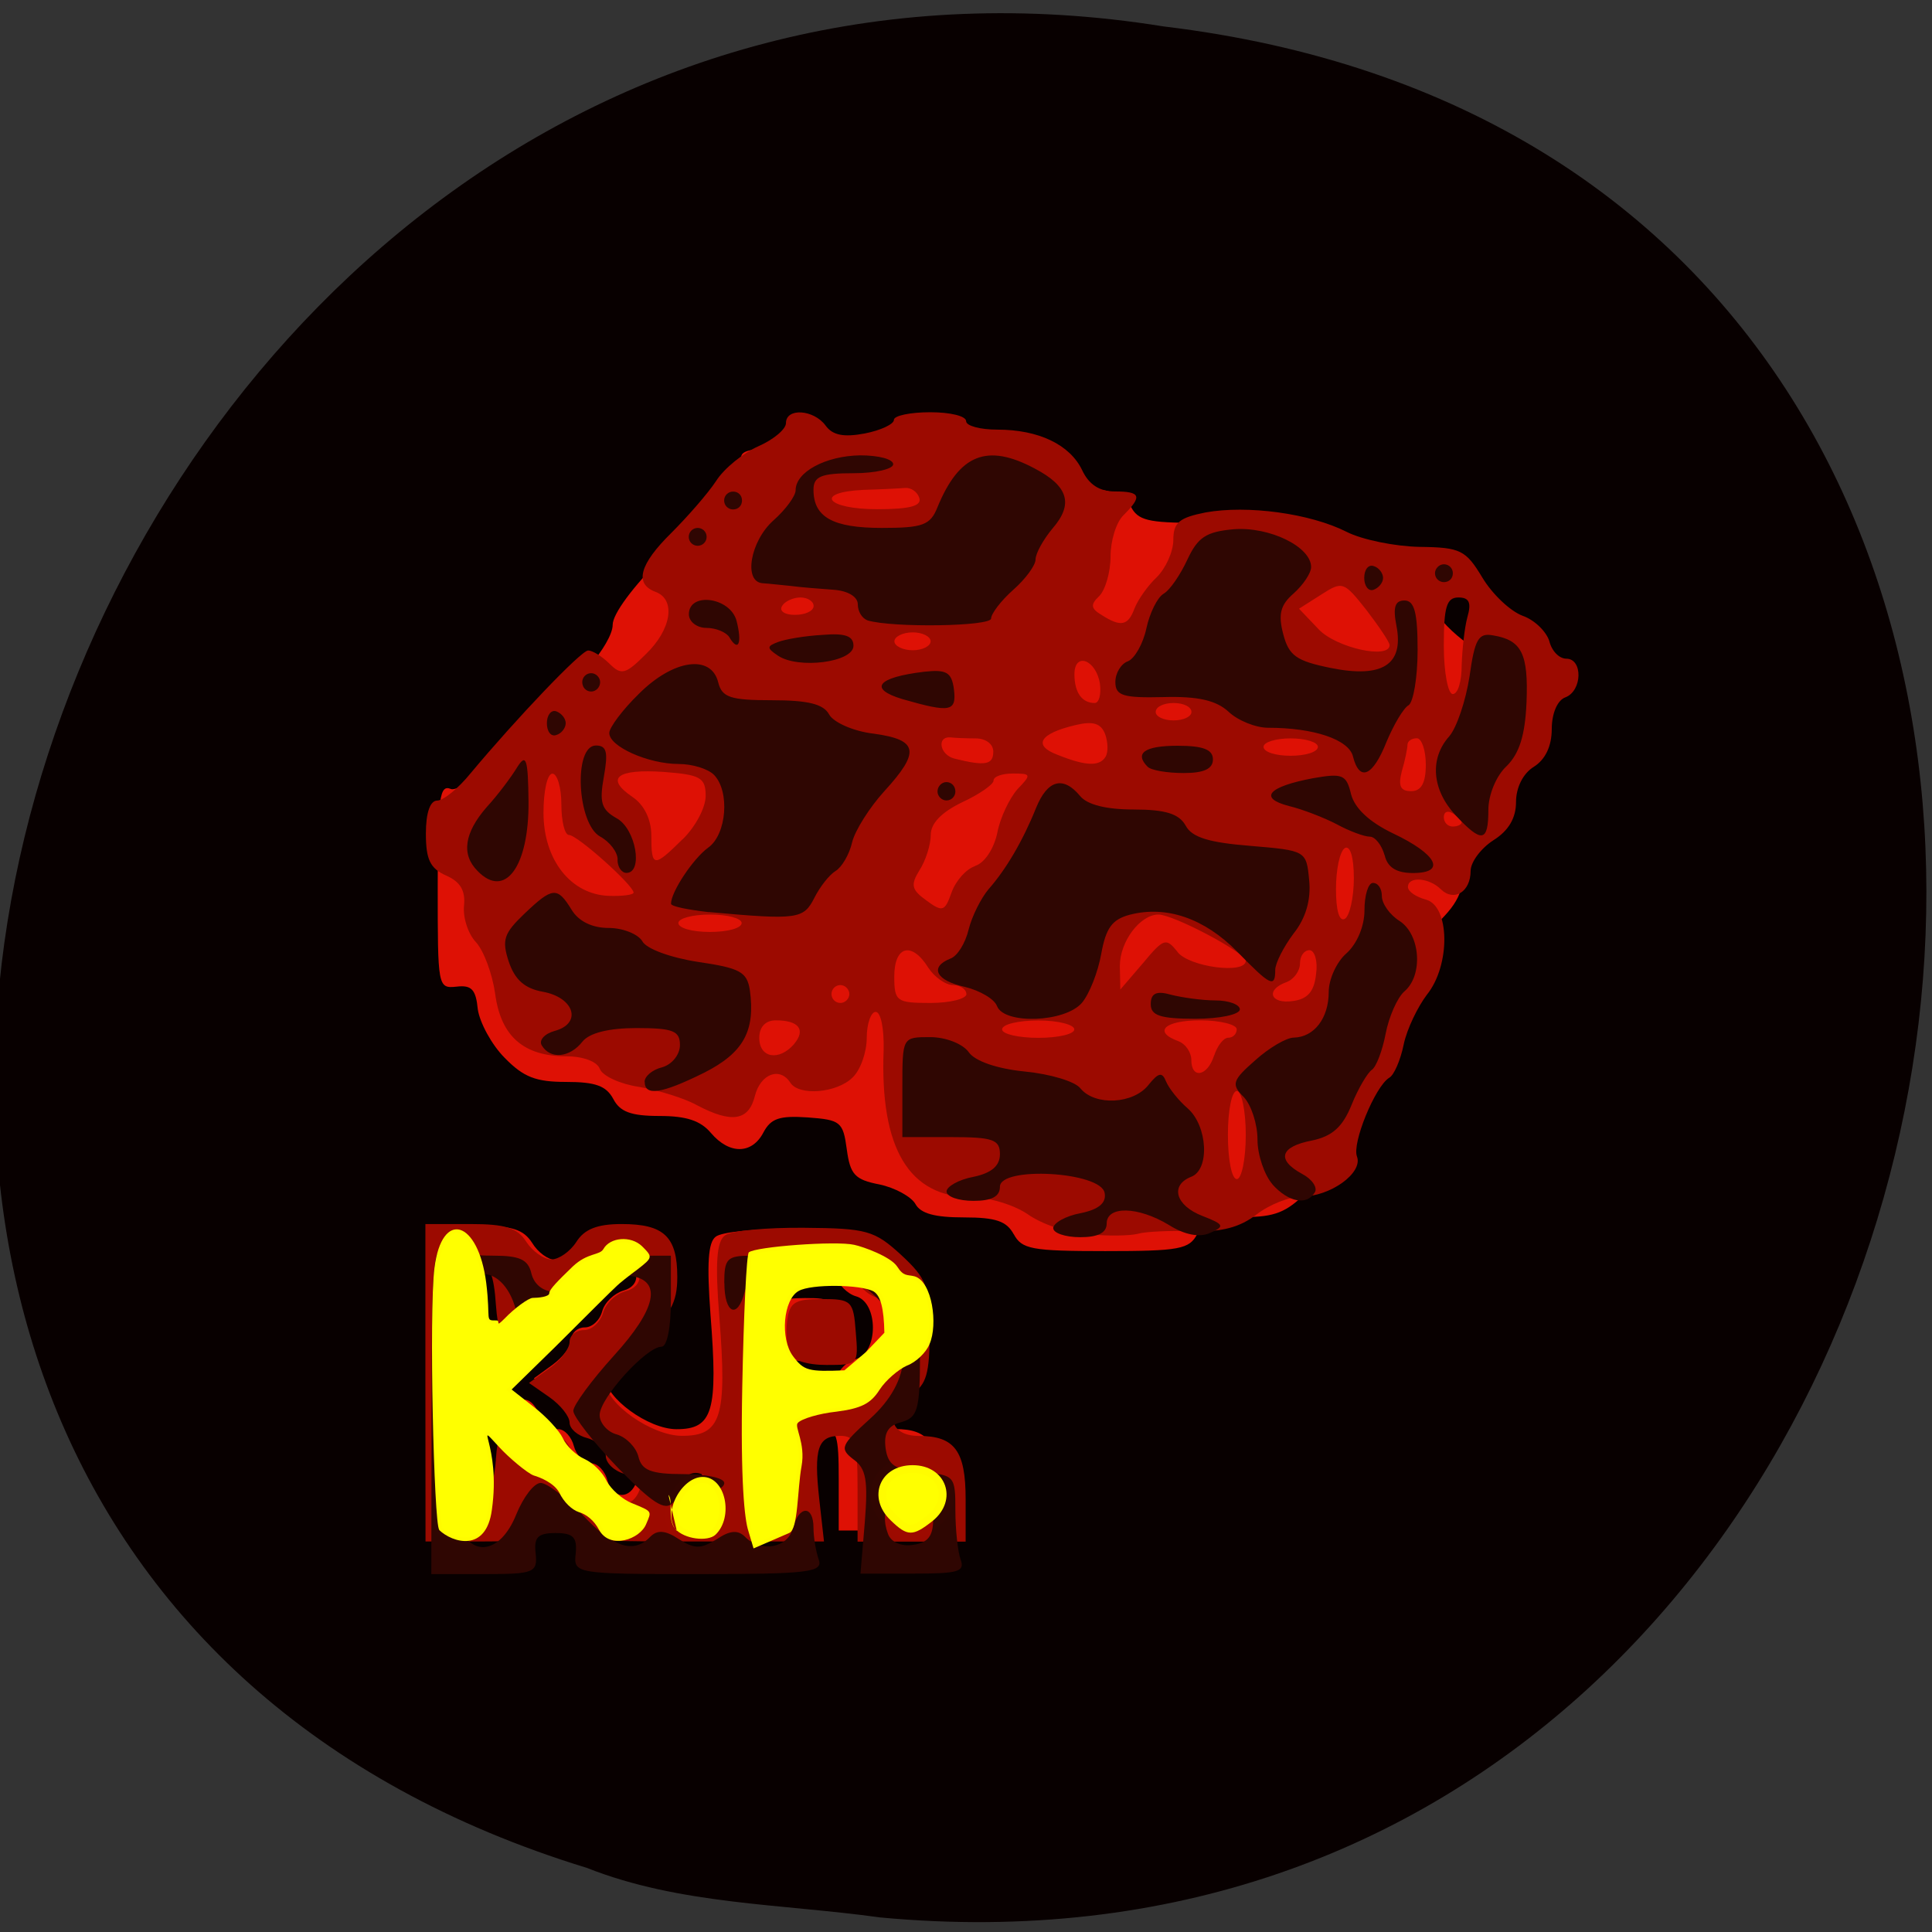 <svg xmlns="http://www.w3.org/2000/svg" viewBox="0 0 16 16"><rect x="0" y="0" width="16" height="16" fill="#333333" stroke="none"/><g fill="#ff4500"><path d="m 10.582 5.707 c 0 0.77 -0.621 1.391 -1.387 1.391 c -0.77 0 -1.391 -0.621 -1.391 -1.391 c 0 -0.766 0.621 -1.387 1.391 -1.387 c 0.766 0 1.387 0.621 1.387 1.387"/><path d="m 10.746 10.586 c 0 0.77 -0.621 1.391 -1.387 1.391 c -0.766 0 -1.391 -0.621 -1.391 -1.391 c 0 -0.766 0.625 -1.387 1.391 -1.387 c 0.766 0 1.387 0.621 1.387 1.387"/><path d="m 5.422 7.918 c 0 0.77 -0.621 1.391 -1.391 1.391 c -0.766 0 -1.387 -0.621 -1.387 -1.391 c 0 -0.766 0.621 -1.387 1.387 -1.387 c 0.77 0 1.391 0.621 1.391 1.387"/></g><path d="m 7.285 15.879 c 9.707 0.914 12.316 -14.465 2.352 -15.66 c -9.16 -1.48 -13.883 12.461 -4.777 15.25 c 0.77 0.305 1.613 0.297 2.426 0.41" fill="#080000"/><path d="m 3.629 11.414 v -1.262 h 0.344 c 0.27 0 0.363 0.031 0.434 0.141 c 0.047 0.078 0.133 0.141 0.191 0.141 c 0.055 0 0.141 -0.063 0.191 -0.141 c 0.059 -0.102 0.16 -0.141 0.348 -0.141 c 0.324 0 0.426 0.098 0.426 0.418 c 0 0.207 -0.051 0.301 -0.273 0.512 c -0.152 0.141 -0.277 0.289 -0.277 0.328 c 0 0.164 0.355 0.426 0.59 0.426 c 0.301 0 0.344 -0.148 0.281 -0.949 c -0.031 -0.422 -0.02 -0.598 0.043 -0.645 c 0.047 -0.039 0.324 -0.066 0.609 -0.063 c 0.484 0.008 0.543 0.023 0.742 0.219 c 0.199 0.188 0.223 0.25 0.223 0.613 c 0 0.324 -0.027 0.418 -0.141 0.488 c -0.211 0.133 -0.18 0.336 0.055 0.336 c 0.277 0 0.359 0.117 0.359 0.504 v 0.336 h -0.828 v -0.422 c 0 -0.367 -0.016 -0.418 -0.133 -0.418 c -0.172 0 -0.203 0.102 -0.16 0.508 l 0.035 0.332 h -0.977 c -0.93 0 -0.977 -0.004 -0.977 -0.141 c 0 -0.094 -0.047 -0.141 -0.137 -0.141 c -0.094 0 -0.141 0.047 -0.141 0.141 c 0 0.125 -0.047 0.141 -0.414 0.141 h -0.414 m 0.539 -0.648 c 0.023 -0.387 0.172 -0.559 0.289 -0.336 c 0.039 0.078 0.117 0.145 0.168 0.145 c 0.051 0 0.109 0.063 0.129 0.141 c 0.02 0.074 0.082 0.141 0.141 0.141 c 0.055 0 0.117 0.063 0.137 0.145 c 0.043 0.156 0.191 0.156 0.242 0.004 c 0.016 -0.051 -0.035 -0.105 -0.117 -0.129 c -0.078 -0.02 -0.145 -0.086 -0.145 -0.141 c 0 -0.059 -0.063 -0.121 -0.141 -0.141 c -0.074 -0.02 -0.137 -0.078 -0.137 -0.125 c 0 -0.051 -0.07 -0.141 -0.156 -0.203 l -0.156 -0.113 l 0.156 -0.113 c 0.086 -0.063 0.156 -0.156 0.156 -0.211 c 0 -0.055 0.051 -0.098 0.109 -0.098 c 0.063 0 0.125 -0.059 0.145 -0.133 c 0.02 -0.074 0.098 -0.148 0.176 -0.172 c 0.145 -0.039 0.141 -0.191 -0.008 -0.242 c -0.047 -0.016 -0.102 0.035 -0.121 0.113 c -0.02 0.078 -0.098 0.156 -0.168 0.176 c -0.074 0.02 -0.133 0.086 -0.133 0.148 c 0 0.059 -0.047 0.109 -0.102 0.109 c -0.055 0 -0.137 0.066 -0.176 0.145 c -0.117 0.223 -0.266 0.051 -0.289 -0.34 c -0.016 -0.238 -0.051 -0.328 -0.125 -0.328 c -0.086 0 -0.105 0.152 -0.121 0.871 c -0.012 0.48 -0.004 0.918 0.016 0.969 c 0.074 0.199 0.211 0.031 0.23 -0.281 m 1.641 0.293 c 0.07 -0.117 -0.09 -0.25 -0.184 -0.156 c -0.078 0.082 -0.031 0.23 0.078 0.23 c 0.031 0 0.082 -0.031 0.105 -0.074 m 0.586 -0.352 c 0.031 -0.371 0.039 -0.379 0.266 -0.402 c 0.156 -0.016 0.242 -0.066 0.266 -0.152 c 0.02 -0.07 0.094 -0.145 0.164 -0.16 c 0.188 -0.051 0.188 -0.469 0 -0.52 c -0.07 -0.02 -0.148 -0.098 -0.168 -0.172 c -0.027 -0.117 -0.086 -0.133 -0.402 -0.117 l -0.367 0.023 l -0.02 0.871 c -0.012 0.48 -0.004 0.918 0.016 0.969 c 0.078 0.211 0.211 0.027 0.246 -0.34 m 0.023 -0.793 c -0.02 -0.059 -0.027 -0.176 -0.012 -0.266 c 0.016 -0.133 0.063 -0.16 0.262 -0.16 c 0.23 0 0.246 0.012 0.266 0.262 c 0.02 0.258 0.016 0.262 -0.227 0.262 c -0.152 0 -0.266 -0.039 -0.289 -0.098 m 1.051 1.145 c 0.07 -0.117 -0.09 -0.25 -0.184 -0.156 c -0.082 0.082 -0.031 0.23 0.074 0.23 c 0.035 0 0.082 -0.031 0.109 -0.074 m 0.93 -2.098 c -0.059 -0.109 -0.145 -0.141 -0.414 -0.141 c -0.238 0 -0.359 -0.031 -0.402 -0.113 c -0.035 -0.059 -0.168 -0.133 -0.297 -0.16 c -0.203 -0.039 -0.242 -0.082 -0.27 -0.289 c -0.031 -0.23 -0.051 -0.246 -0.324 -0.266 c -0.234 -0.016 -0.305 0.008 -0.367 0.125 c -0.094 0.18 -0.281 0.184 -0.434 0.004 c -0.086 -0.102 -0.203 -0.141 -0.426 -0.141 c -0.238 0 -0.328 -0.035 -0.383 -0.141 c -0.059 -0.109 -0.148 -0.141 -0.391 -0.141 c -0.25 0 -0.352 -0.039 -0.508 -0.199 c -0.109 -0.109 -0.207 -0.293 -0.223 -0.402 c -0.016 -0.164 -0.051 -0.203 -0.176 -0.188 c -0.156 0.016 -0.156 0.004 -0.156 -0.832 c 0 -0.738 0.016 -0.844 0.109 -0.805 c 0.109 0.043 0.789 -0.582 0.789 -0.727 c 0 -0.039 0.035 -0.074 0.074 -0.074 c 0.133 0 0.477 -0.402 0.477 -0.559 c 0 -0.09 0.168 -0.316 0.418 -0.566 c 0.227 -0.23 0.414 -0.449 0.414 -0.48 c 0 -0.031 0.063 -0.078 0.145 -0.098 c 0.109 -0.031 0.133 -0.074 0.098 -0.184 c -0.043 -0.145 -0.027 -0.145 1.203 -0.145 h 1.246 l -0.016 0.156 c -0.016 0.145 0.016 0.16 0.348 0.18 c 0.273 0.016 0.379 0.055 0.434 0.156 c 0.059 0.117 0.145 0.137 0.551 0.137 c 0.406 0 0.488 0.023 0.551 0.141 c 0.066 0.121 0.145 0.141 0.555 0.141 c 0.406 0 0.488 0.02 0.551 0.141 c 0.043 0.078 0.121 0.141 0.176 0.141 c 0.059 0 0.102 0.035 0.102 0.074 c 0 0.145 0.402 0.488 0.516 0.445 c 0.094 -0.039 0.105 0.047 0.105 0.664 c 0 0.691 0 0.707 -0.152 0.691 c -0.141 -0.016 -0.16 0.016 -0.18 0.328 c -0.02 0.305 -0.055 0.383 -0.293 0.605 c -0.242 0.227 -0.273 0.289 -0.273 0.578 c 0 0.25 -0.027 0.34 -0.137 0.398 c -0.09 0.051 -0.137 0.148 -0.137 0.281 c 0 0.133 -0.051 0.23 -0.141 0.281 c -0.082 0.043 -0.137 0.145 -0.137 0.25 c 0 0.105 -0.086 0.266 -0.203 0.387 c -0.164 0.164 -0.262 0.203 -0.516 0.203 c -0.242 0 -0.328 0.031 -0.387 0.141 c -0.066 0.125 -0.145 0.141 -0.762 0.141 c -0.613 0 -0.691 -0.016 -0.758 -0.141" fill="#de1105"/><path d="m 3.523 11.453 v -1.316 h 0.371 c 0.293 0 0.391 0.031 0.465 0.148 c 0.051 0.078 0.145 0.145 0.207 0.145 c 0.063 0 0.156 -0.066 0.207 -0.145 c 0.066 -0.105 0.172 -0.148 0.375 -0.148 c 0.352 0 0.461 0.105 0.461 0.438 c 0 0.215 -0.055 0.313 -0.297 0.531 c -0.164 0.148 -0.297 0.301 -0.297 0.34 c 0 0.176 0.383 0.445 0.633 0.445 c 0.324 0 0.375 -0.152 0.309 -0.988 c -0.035 -0.441 -0.023 -0.621 0.047 -0.672 c 0.051 -0.039 0.344 -0.066 0.656 -0.063 c 0.52 0.004 0.582 0.023 0.801 0.223 c 0.215 0.199 0.238 0.262 0.238 0.641 c 0 0.34 -0.027 0.438 -0.148 0.512 c -0.23 0.137 -0.195 0.348 0.059 0.348 c 0.297 0 0.387 0.125 0.387 0.523 v 0.352 h -0.895 v -0.438 c 0 -0.383 -0.02 -0.438 -0.145 -0.438 c -0.184 0 -0.219 0.105 -0.172 0.527 l 0.039 0.348 h -1.055 c -1 0 -1.055 -0.008 -1.055 -0.145 c 0 -0.098 -0.051 -0.148 -0.148 -0.148 c -0.098 0 -0.148 0.051 -0.148 0.148 c 0 0.129 -0.051 0.145 -0.449 0.145 h -0.445 m 0.582 -0.676 c 0.027 -0.402 0.184 -0.578 0.309 -0.352 c 0.047 0.086 0.129 0.152 0.184 0.152 c 0.055 0 0.117 0.066 0.141 0.145 c 0.02 0.082 0.086 0.148 0.148 0.148 c 0.059 0 0.129 0.066 0.152 0.152 c 0.043 0.16 0.203 0.16 0.258 0 c 0.016 -0.051 -0.039 -0.109 -0.125 -0.129 c -0.086 -0.023 -0.156 -0.09 -0.156 -0.148 c 0 -0.059 -0.07 -0.125 -0.152 -0.148 c -0.082 -0.02 -0.148 -0.078 -0.148 -0.129 c 0 -0.051 -0.074 -0.145 -0.168 -0.211 l -0.168 -0.117 l 0.168 -0.121 c 0.094 -0.063 0.168 -0.164 0.168 -0.219 c 0 -0.055 0.055 -0.098 0.121 -0.098 c 0.063 0 0.133 -0.066 0.156 -0.141 c 0.02 -0.078 0.102 -0.156 0.184 -0.18 c 0.16 -0.039 0.156 -0.199 -0.004 -0.25 c -0.051 -0.016 -0.109 0.035 -0.133 0.117 c -0.02 0.078 -0.102 0.16 -0.18 0.184 c -0.078 0.02 -0.145 0.086 -0.145 0.152 c 0 0.063 -0.047 0.117 -0.109 0.117 c -0.059 0 -0.145 0.066 -0.191 0.148 c -0.125 0.23 -0.281 0.051 -0.309 -0.355 c -0.016 -0.246 -0.055 -0.344 -0.137 -0.344 c -0.09 0 -0.113 0.16 -0.133 0.91 c -0.012 0.5 -0.004 0.953 0.02 1.012 c 0.082 0.203 0.227 0.031 0.25 -0.297 m 1.77 0.305 c 0.078 -0.121 -0.094 -0.262 -0.199 -0.16 c -0.086 0.086 -0.031 0.238 0.082 0.238 c 0.039 0 0.09 -0.035 0.117 -0.078 m 0.629 -0.363 c 0.039 -0.387 0.043 -0.398 0.289 -0.422 c 0.168 -0.016 0.262 -0.066 0.285 -0.156 c 0.02 -0.074 0.102 -0.148 0.18 -0.172 c 0.199 -0.051 0.199 -0.484 0 -0.535 c -0.078 -0.023 -0.16 -0.102 -0.18 -0.18 c -0.035 -0.125 -0.094 -0.141 -0.438 -0.121 l -0.395 0.02 l -0.023 0.91 c -0.012 0.5 -0.004 0.953 0.02 1.012 c 0.086 0.215 0.227 0.023 0.262 -0.355 m 0.031 -0.828 c -0.023 -0.059 -0.031 -0.184 -0.016 -0.277 c 0.02 -0.141 0.066 -0.168 0.285 -0.168 c 0.246 0 0.262 0.016 0.281 0.273 c 0.023 0.27 0.02 0.273 -0.242 0.273 c -0.164 0 -0.285 -0.039 -0.309 -0.102 m 1.129 1.191 c 0.078 -0.121 -0.094 -0.262 -0.199 -0.16 c -0.086 0.086 -0.031 0.242 0.086 0.242 c 0.035 0 0.086 -0.039 0.113 -0.082 m 1.344 -2.164 c -0.164 -0.016 -0.387 -0.094 -0.496 -0.172 c -0.113 -0.078 -0.32 -0.141 -0.461 -0.141 c -0.523 0 -0.766 -0.402 -0.734 -1.223 c 0.004 -0.172 -0.023 -0.313 -0.066 -0.313 c -0.039 0 -0.074 0.098 -0.074 0.215 c 0 0.117 -0.051 0.266 -0.117 0.328 c -0.129 0.129 -0.445 0.156 -0.516 0.043 c -0.086 -0.133 -0.246 -0.074 -0.293 0.109 c -0.051 0.207 -0.191 0.23 -0.48 0.078 c -0.105 -0.059 -0.324 -0.125 -0.48 -0.152 c -0.156 -0.023 -0.301 -0.09 -0.324 -0.148 c -0.023 -0.063 -0.141 -0.105 -0.277 -0.105 c -0.352 0 -0.543 -0.164 -0.59 -0.516 c -0.023 -0.164 -0.094 -0.359 -0.16 -0.43 c -0.066 -0.07 -0.109 -0.207 -0.098 -0.305 c 0.012 -0.121 -0.031 -0.195 -0.148 -0.246 c -0.133 -0.059 -0.168 -0.133 -0.168 -0.348 c 0 -0.172 0.035 -0.273 0.094 -0.273 c 0.051 0 0.176 -0.102 0.277 -0.227 c 0.375 -0.449 0.914 -1.016 0.973 -1.016 c 0.035 0 0.113 0.047 0.176 0.109 c 0.098 0.098 0.133 0.09 0.301 -0.078 c 0.215 -0.207 0.25 -0.453 0.082 -0.516 c -0.18 -0.066 -0.133 -0.23 0.129 -0.488 c 0.133 -0.133 0.301 -0.324 0.371 -0.43 c 0.066 -0.105 0.227 -0.234 0.352 -0.289 c 0.125 -0.055 0.227 -0.141 0.227 -0.191 c 0 -0.129 0.23 -0.113 0.328 0.02 c 0.059 0.082 0.152 0.098 0.324 0.066 c 0.137 -0.027 0.242 -0.078 0.242 -0.113 c 0 -0.035 0.137 -0.063 0.301 -0.063 c 0.164 0 0.297 0.031 0.297 0.074 c 0 0.039 0.117 0.07 0.258 0.07 c 0.344 0 0.602 0.125 0.703 0.336 c 0.055 0.117 0.141 0.176 0.27 0.176 c 0.215 0 0.23 0.039 0.074 0.195 c -0.063 0.059 -0.109 0.215 -0.109 0.344 c 0 0.129 -0.043 0.277 -0.094 0.328 c -0.074 0.07 -0.07 0.102 0.02 0.156 c 0.16 0.102 0.219 0.09 0.273 -0.055 c 0.027 -0.07 0.109 -0.188 0.184 -0.258 c 0.074 -0.074 0.137 -0.211 0.137 -0.309 c 0 -0.145 0.051 -0.184 0.266 -0.227 c 0.348 -0.063 0.867 0.008 1.168 0.16 c 0.129 0.066 0.402 0.121 0.605 0.125 c 0.34 0.004 0.383 0.027 0.52 0.254 c 0.082 0.137 0.23 0.277 0.332 0.316 c 0.102 0.035 0.199 0.133 0.223 0.211 c 0.02 0.082 0.082 0.145 0.141 0.145 c 0.137 0 0.133 0.266 -0.008 0.32 c -0.066 0.023 -0.113 0.133 -0.113 0.262 c 0 0.145 -0.055 0.254 -0.148 0.313 c -0.09 0.055 -0.148 0.172 -0.148 0.293 c 0 0.133 -0.063 0.238 -0.188 0.316 c -0.102 0.066 -0.188 0.18 -0.188 0.254 c 0 0.172 -0.137 0.258 -0.246 0.152 c -0.098 -0.098 -0.273 -0.109 -0.273 -0.02 c 0 0.039 0.066 0.082 0.148 0.105 c 0.199 0.051 0.207 0.543 0.008 0.789 c -0.074 0.098 -0.164 0.281 -0.191 0.41 c -0.027 0.133 -0.082 0.258 -0.121 0.277 c -0.117 0.074 -0.309 0.543 -0.266 0.652 c 0.051 0.137 -0.223 0.332 -0.461 0.332 c -0.098 0 -0.266 0.066 -0.371 0.148 c -0.137 0.105 -0.289 0.148 -0.531 0.137 c -0.188 -0.004 -0.391 0.004 -0.453 0.023 c -0.063 0.016 -0.246 0.02 -0.406 0.004 m 1.301 -0.824 c 0 -0.199 -0.035 -0.363 -0.074 -0.363 c -0.043 0 -0.074 0.164 -0.074 0.363 c 0 0.203 0.031 0.367 0.074 0.367 c 0.039 0 0.074 -0.164 0.074 -0.367 m -0.262 -0.656 c 0.027 -0.082 0.078 -0.148 0.117 -0.148 c 0.039 0 0.07 -0.031 0.07 -0.07 c 0 -0.039 -0.137 -0.074 -0.301 -0.074 c -0.297 0 -0.395 0.094 -0.184 0.172 c 0.063 0.023 0.109 0.094 0.109 0.156 c 0 0.16 0.133 0.137 0.188 -0.035 m -3.477 -0.098 c 0.098 -0.117 0.039 -0.195 -0.152 -0.195 c -0.086 0 -0.137 0.055 -0.137 0.145 c 0 0.168 0.164 0.195 0.289 0.051 m 2.32 -0.121 c 0 -0.039 -0.133 -0.074 -0.297 -0.074 c -0.164 0 -0.301 0.031 -0.301 0.074 c 0 0.039 0.137 0.07 0.301 0.07 c 0.164 0 0.297 -0.031 0.297 -0.07 m -1.863 -0.293 c 0 -0.039 -0.035 -0.074 -0.074 -0.074 c -0.043 0 -0.074 0.035 -0.074 0.074 c 0 0.039 0.031 0.074 0.074 0.074 c 0.039 0 0.074 -0.035 0.074 -0.074 m 0.969 0 c 0 -0.039 -0.051 -0.074 -0.109 -0.074 c -0.063 0 -0.156 -0.066 -0.207 -0.145 c -0.137 -0.219 -0.281 -0.18 -0.281 0.074 c 0 0.207 0.02 0.219 0.301 0.219 c 0.164 0 0.297 -0.035 0.297 -0.074 m 2.895 -0.164 c 0.016 -0.109 -0.012 -0.199 -0.055 -0.199 c -0.043 0 -0.078 0.047 -0.078 0.109 c 0 0.063 -0.051 0.133 -0.113 0.156 c -0.176 0.063 -0.133 0.184 0.055 0.156 c 0.121 -0.016 0.176 -0.078 0.191 -0.223 m -1.148 -0.184 c 0.094 0.125 0.566 0.188 0.566 0.074 c 0 -0.066 -0.598 -0.383 -0.723 -0.383 c -0.152 0 -0.32 0.223 -0.32 0.426 l 0.004 0.195 l 0.188 -0.219 c 0.172 -0.207 0.191 -0.211 0.285 -0.094 m -3.609 -0.238 c 0 -0.039 -0.117 -0.07 -0.262 -0.07 c -0.145 0 -0.262 0.031 -0.262 0.07 c 0 0.043 0.117 0.074 0.262 0.074 c 0.145 0 0.262 -0.031 0.262 -0.074 m 5.07 -0.371 c 0 -0.176 -0.031 -0.273 -0.074 -0.25 c -0.043 0.027 -0.074 0.18 -0.074 0.34 c 0 0.176 0.027 0.273 0.074 0.246 c 0.039 -0.023 0.074 -0.176 0.074 -0.336 m -3.137 -0.102 c 0.078 -0.023 0.156 -0.141 0.184 -0.273 c 0.023 -0.125 0.102 -0.289 0.168 -0.363 c 0.117 -0.121 0.113 -0.129 -0.039 -0.129 c -0.086 0 -0.16 0.023 -0.16 0.059 c 0 0.031 -0.117 0.113 -0.262 0.18 c -0.168 0.082 -0.258 0.172 -0.258 0.27 c 0 0.082 -0.043 0.215 -0.094 0.293 c -0.074 0.121 -0.066 0.16 0.059 0.25 c 0.133 0.098 0.152 0.09 0.207 -0.066 c 0.035 -0.098 0.121 -0.195 0.195 -0.219 m -2.828 0.219 c 0 -0.059 -0.465 -0.477 -0.535 -0.477 c -0.035 0 -0.063 -0.113 -0.063 -0.254 c 0 -0.141 -0.035 -0.254 -0.074 -0.254 c -0.043 0 -0.074 0.145 -0.074 0.324 c 0 0.391 0.227 0.676 0.539 0.688 c 0.113 0.004 0.207 -0.008 0.207 -0.027 m 0.406 -0.441 c 0.105 -0.102 0.191 -0.262 0.191 -0.359 c 0 -0.152 -0.043 -0.176 -0.344 -0.199 c -0.391 -0.027 -0.492 0.051 -0.262 0.207 c 0.098 0.066 0.156 0.188 0.156 0.32 c 0 0.266 0.02 0.266 0.258 0.031 m 6.453 -0.141 c 0 -0.016 -0.035 -0.051 -0.074 -0.074 c -0.043 -0.027 -0.074 -0.012 -0.074 0.031 c 0 0.043 0.031 0.078 0.074 0.078 c 0.039 0 0.074 -0.016 0.074 -0.035 m -0.297 -0.477 c 0 -0.121 -0.035 -0.219 -0.074 -0.219 c -0.043 0 -0.078 0.023 -0.078 0.055 c 0 0.027 -0.02 0.129 -0.047 0.219 c -0.031 0.121 -0.012 0.164 0.078 0.164 c 0.082 0 0.121 -0.066 0.121 -0.219 m -3.582 -0.109 c 0 -0.063 -0.063 -0.109 -0.148 -0.109 c -0.082 0 -0.172 -0.004 -0.203 -0.008 c -0.121 -0.012 -0.094 0.145 0.031 0.176 c 0.254 0.063 0.32 0.051 0.32 -0.059 m 0.93 0.043 c 0.023 -0.039 0.02 -0.121 -0.004 -0.188 c -0.035 -0.09 -0.102 -0.109 -0.246 -0.074 c -0.297 0.07 -0.355 0.168 -0.148 0.246 c 0.234 0.094 0.348 0.098 0.398 0.016 m 1.758 -0.082 c 0 -0.039 -0.102 -0.07 -0.227 -0.07 c -0.121 0 -0.223 0.031 -0.223 0.07 c 0 0.043 0.102 0.074 0.223 0.074 c 0.125 0 0.227 -0.031 0.227 -0.074 m -1.047 -0.289 c 0 -0.043 -0.066 -0.074 -0.148 -0.074 c -0.082 0 -0.148 0.031 -0.148 0.074 c 0 0.039 0.066 0.07 0.148 0.07 c 0.082 0 0.148 -0.031 0.148 -0.07 m -0.758 -0.234 c -0.031 -0.199 -0.211 -0.266 -0.211 -0.078 c 0 0.152 0.063 0.238 0.168 0.238 c 0.035 0 0.055 -0.07 0.043 -0.16 m 2.996 -0.152 c 0.004 -0.129 0.023 -0.309 0.047 -0.398 c 0.035 -0.121 0.016 -0.164 -0.074 -0.164 c -0.098 0 -0.121 0.078 -0.121 0.398 c 0 0.223 0.035 0.402 0.074 0.402 c 0.043 0 0.074 -0.105 0.074 -0.238 m -4.398 -0.199 c 0 -0.039 -0.066 -0.074 -0.148 -0.074 c -0.082 0 -0.152 0.035 -0.152 0.074 c 0 0.039 0.07 0.074 0.152 0.074 c 0.082 0 0.148 -0.035 0.148 -0.074 m 3.801 0.031 c 0 -0.023 -0.086 -0.152 -0.191 -0.289 c -0.188 -0.238 -0.199 -0.242 -0.375 -0.129 l -0.184 0.117 l 0.164 0.172 c 0.145 0.152 0.586 0.25 0.586 0.129 m -4.77 -0.324 c 0 -0.039 -0.051 -0.07 -0.109 -0.07 c -0.059 0 -0.129 0.031 -0.152 0.07 c -0.027 0.043 0.023 0.074 0.105 0.074 c 0.086 0 0.156 -0.031 0.156 -0.074 m 0.875 -0.895 c -0.016 -0.051 -0.07 -0.086 -0.117 -0.082 c -0.047 0.004 -0.207 0.012 -0.348 0.016 c -0.41 0.02 -0.305 0.16 0.117 0.16 c 0.27 0 0.371 -0.027 0.348 -0.094" fill="#9c0a00"/><path d="m 3.574 11.672 c 0 -1.215 0.012 -1.359 0.113 -1.32 c 0.066 0.027 0.242 0.047 0.398 0.047 c 0.219 0 0.289 0.031 0.316 0.148 c 0.023 0.094 0.102 0.152 0.199 0.152 c 0.102 0 0.176 -0.059 0.199 -0.152 c 0.031 -0.121 0.102 -0.148 0.398 -0.148 h 0.359 v 0.375 c 0 0.219 -0.031 0.379 -0.078 0.379 c -0.125 0 -0.512 0.426 -0.512 0.566 c 0 0.066 0.066 0.141 0.141 0.16 c 0.078 0.023 0.16 0.105 0.18 0.184 c 0.027 0.113 0.102 0.145 0.375 0.145 c 0.184 0 0.336 0.031 0.336 0.074 c 0 0.039 -0.074 0.074 -0.168 0.074 c -0.094 0 -0.211 0.039 -0.258 0.09 c -0.066 0.07 -0.172 0 -0.457 -0.293 c -0.203 -0.211 -0.367 -0.422 -0.367 -0.469 c 0 -0.047 0.152 -0.254 0.336 -0.457 c 0.352 -0.387 0.402 -0.621 0.141 -0.66 c -0.094 -0.016 -0.246 0.078 -0.402 0.242 c -0.313 0.336 -0.465 0.34 -0.555 0.023 c -0.094 -0.328 -0.371 -0.383 -0.477 -0.094 c -0.094 0.254 -0.098 1.625 0 1.875 c 0.105 0.293 0.352 0.258 0.484 -0.07 c 0.059 -0.145 0.148 -0.262 0.203 -0.262 c 0.051 0 0.207 0.117 0.344 0.262 c 0.254 0.273 0.426 0.328 0.563 0.184 c 0.059 -0.059 0.125 -0.055 0.238 0.02 c 0.129 0.082 0.18 0.082 0.313 0 c 0.109 -0.074 0.176 -0.078 0.234 -0.02 c 0.129 0.133 0.355 0.094 0.395 -0.07 c 0.051 -0.191 0.172 -0.195 0.172 -0.004 c 0 0.078 0.02 0.195 0.043 0.262 c 0.039 0.105 -0.078 0.121 -0.992 0.121 c -1.031 0 -1.039 -0.004 -1.02 -0.172 c 0.012 -0.133 -0.02 -0.168 -0.168 -0.168 c -0.145 0 -0.18 0.035 -0.164 0.168 c 0.016 0.16 -0.012 0.172 -0.426 0.172 h -0.438 m 3.59 -0.43 c 0.027 -0.344 0.012 -0.445 -0.094 -0.52 c -0.117 -0.09 -0.105 -0.117 0.137 -0.336 c 0.348 -0.313 0.371 -0.695 0.059 -1 c -0.113 -0.109 -0.246 -0.203 -0.293 -0.203 c -0.051 0 -0.09 -0.031 -0.09 -0.074 c 0 -0.039 0.098 -0.074 0.215 -0.074 c 0.148 0 0.223 0.043 0.25 0.148 c 0.02 0.086 0.09 0.152 0.156 0.152 c 0.094 0 0.117 0.094 0.117 0.52 c 0 0.461 -0.02 0.52 -0.156 0.559 c -0.109 0.027 -0.145 0.09 -0.129 0.215 c 0.02 0.141 0.078 0.18 0.301 0.199 c 0.27 0.023 0.277 0.031 0.277 0.313 c 0 0.16 0.02 0.344 0.043 0.41 c 0.039 0.102 -0.023 0.117 -0.391 0.117 h -0.438 m 0.602 -0.449 c 0 -0.141 -0.043 -0.195 -0.168 -0.215 c -0.18 -0.023 -0.281 0.137 -0.207 0.332 c 0.023 0.07 0.109 0.109 0.207 0.094 c 0.125 -0.016 0.168 -0.074 0.168 -0.211 m -1.73 -1.957 c 0 -0.203 0.023 -0.227 0.223 -0.227 c 0.121 0 0.219 0.031 0.219 0.074 c 0 0.043 -0.051 0.074 -0.117 0.074 c -0.063 0 -0.133 0.07 -0.156 0.152 c -0.059 0.23 -0.168 0.18 -0.168 -0.074 m 2.723 -0.453 c 0 -0.043 0.102 -0.102 0.227 -0.125 c 0.152 -0.031 0.215 -0.086 0.199 -0.168 c -0.031 -0.176 -0.867 -0.223 -0.867 -0.051 c 0 0.082 -0.07 0.117 -0.219 0.117 c -0.125 0 -0.223 -0.035 -0.223 -0.078 c 0 -0.039 0.098 -0.098 0.223 -0.121 c 0.148 -0.031 0.219 -0.09 0.219 -0.188 c 0 -0.121 -0.059 -0.141 -0.406 -0.141 h -0.402 v -0.414 c 0 -0.414 0 -0.414 0.23 -0.414 c 0.129 0 0.27 0.055 0.32 0.125 c 0.051 0.074 0.234 0.137 0.465 0.16 c 0.207 0.02 0.418 0.082 0.461 0.141 c 0.121 0.145 0.438 0.129 0.563 -0.031 c 0.082 -0.102 0.113 -0.109 0.145 -0.027 c 0.023 0.055 0.102 0.156 0.18 0.223 c 0.164 0.145 0.184 0.508 0.027 0.566 c -0.176 0.07 -0.129 0.238 0.094 0.324 c 0.18 0.07 0.188 0.086 0.063 0.141 c -0.086 0.039 -0.211 0.016 -0.34 -0.066 c -0.258 -0.156 -0.516 -0.16 -0.516 -0.012 c 0 0.078 -0.074 0.113 -0.219 0.113 c -0.125 0 -0.223 -0.035 -0.223 -0.074 m 1.816 -0.363 c -0.066 -0.074 -0.125 -0.242 -0.125 -0.371 c 0 -0.129 -0.051 -0.285 -0.113 -0.352 c -0.105 -0.105 -0.098 -0.137 0.094 -0.305 c 0.113 -0.102 0.258 -0.188 0.32 -0.188 c 0.168 -0.004 0.289 -0.16 0.289 -0.379 c 0 -0.105 0.066 -0.25 0.148 -0.32 c 0.086 -0.078 0.148 -0.223 0.148 -0.355 c 0 -0.125 0.031 -0.227 0.07 -0.227 c 0.043 0 0.074 0.047 0.074 0.109 c 0 0.063 0.066 0.156 0.148 0.207 c 0.172 0.113 0.195 0.449 0.039 0.582 c -0.059 0.051 -0.129 0.211 -0.156 0.352 c -0.027 0.141 -0.078 0.273 -0.113 0.297 c -0.035 0.023 -0.113 0.152 -0.168 0.289 c -0.074 0.184 -0.16 0.262 -0.328 0.297 c -0.266 0.051 -0.297 0.16 -0.082 0.277 c 0.082 0.043 0.129 0.113 0.105 0.152 c -0.066 0.113 -0.219 0.082 -0.352 -0.066 m -5.199 -0.848 c 0 -0.047 0.066 -0.102 0.145 -0.121 c 0.082 -0.023 0.148 -0.105 0.148 -0.184 c 0 -0.117 -0.055 -0.141 -0.359 -0.141 c -0.227 0 -0.391 0.039 -0.449 0.113 c -0.105 0.133 -0.266 0.148 -0.336 0.031 c -0.027 -0.043 0.023 -0.098 0.109 -0.121 c 0.227 -0.063 0.16 -0.277 -0.102 -0.324 c -0.148 -0.027 -0.23 -0.098 -0.281 -0.25 c -0.059 -0.18 -0.039 -0.234 0.129 -0.395 c 0.234 -0.223 0.273 -0.227 0.391 -0.035 c 0.059 0.098 0.172 0.152 0.309 0.152 c 0.117 0 0.242 0.051 0.277 0.109 c 0.031 0.063 0.234 0.137 0.461 0.172 c 0.348 0.051 0.406 0.082 0.43 0.234 c 0.047 0.34 -0.055 0.52 -0.379 0.684 c -0.355 0.176 -0.492 0.195 -0.492 0.074 m 2.918 -0.625 c -0.02 -0.059 -0.141 -0.129 -0.266 -0.16 c -0.238 -0.051 -0.297 -0.164 -0.121 -0.234 c 0.059 -0.02 0.125 -0.129 0.152 -0.242 c 0.027 -0.109 0.102 -0.258 0.164 -0.332 c 0.145 -0.164 0.285 -0.402 0.395 -0.676 c 0.094 -0.23 0.223 -0.266 0.363 -0.098 c 0.059 0.074 0.219 0.113 0.445 0.113 c 0.262 0 0.375 0.035 0.43 0.133 c 0.051 0.098 0.195 0.141 0.535 0.168 c 0.461 0.039 0.465 0.039 0.488 0.285 c 0.016 0.16 -0.027 0.313 -0.129 0.441 c -0.082 0.109 -0.152 0.246 -0.152 0.301 c 0 0.152 -0.039 0.133 -0.316 -0.152 c -0.27 -0.273 -0.582 -0.383 -0.887 -0.305 c -0.148 0.039 -0.199 0.109 -0.238 0.324 c -0.027 0.152 -0.098 0.332 -0.16 0.406 c -0.141 0.164 -0.645 0.18 -0.703 0.027 m 1.273 -0.016 c 0 -0.09 0.047 -0.113 0.168 -0.078 c 0.09 0.023 0.258 0.047 0.367 0.047 c 0.113 0 0.203 0.035 0.203 0.074 c 0 0.043 -0.168 0.078 -0.367 0.078 c -0.293 0 -0.371 -0.027 -0.371 -0.121 m -3.66 -0.762 c -0.172 -0.02 -0.313 -0.047 -0.313 -0.07 c 0 -0.098 0.184 -0.375 0.309 -0.465 c 0.152 -0.109 0.18 -0.465 0.047 -0.602 c -0.051 -0.051 -0.18 -0.09 -0.293 -0.09 c -0.25 0 -0.578 -0.145 -0.574 -0.258 c 0 -0.043 0.109 -0.191 0.246 -0.324 c 0.285 -0.285 0.598 -0.328 0.656 -0.094 c 0.031 0.125 0.102 0.148 0.445 0.148 c 0.297 0 0.426 0.031 0.473 0.117 c 0.035 0.066 0.203 0.141 0.371 0.16 c 0.367 0.051 0.387 0.148 0.086 0.477 c -0.121 0.133 -0.242 0.324 -0.266 0.422 c -0.023 0.102 -0.086 0.207 -0.137 0.238 c -0.051 0.031 -0.129 0.129 -0.176 0.223 c -0.09 0.176 -0.137 0.184 -0.875 0.117 m -1.914 -0.34 c -0.137 -0.137 -0.109 -0.316 0.074 -0.527 c 0.094 -0.102 0.207 -0.254 0.254 -0.332 c 0.074 -0.117 0.09 -0.074 0.094 0.285 c 0.004 0.539 -0.195 0.809 -0.422 0.574 m 1.16 -0.094 c 0 -0.063 -0.066 -0.148 -0.145 -0.191 c -0.191 -0.105 -0.223 -0.754 -0.035 -0.754 c 0.09 0 0.102 0.055 0.066 0.258 c -0.039 0.215 -0.02 0.273 0.105 0.344 c 0.16 0.086 0.223 0.453 0.082 0.453 c -0.039 0 -0.074 -0.047 -0.074 -0.109 m 6.352 -0.039 c -0.023 -0.082 -0.078 -0.152 -0.121 -0.152 c -0.047 0 -0.172 -0.047 -0.273 -0.102 c -0.105 -0.055 -0.285 -0.125 -0.398 -0.152 c -0.254 -0.066 -0.172 -0.16 0.199 -0.23 c 0.246 -0.043 0.277 -0.031 0.316 0.133 c 0.031 0.117 0.152 0.23 0.348 0.324 c 0.363 0.172 0.445 0.328 0.164 0.328 c -0.137 0 -0.211 -0.047 -0.234 -0.148 m 0.586 -0.332 c -0.195 -0.211 -0.215 -0.469 -0.051 -0.652 c 0.063 -0.074 0.137 -0.297 0.168 -0.496 c 0.043 -0.309 0.074 -0.363 0.195 -0.34 c 0.238 0.039 0.293 0.152 0.277 0.555 c -0.012 0.273 -0.059 0.422 -0.164 0.527 c -0.086 0.078 -0.152 0.238 -0.152 0.363 c 0 0.27 -0.055 0.277 -0.273 0.043 m -4.289 -0.195 c 0 -0.043 0.035 -0.078 0.074 -0.078 c 0.043 0 0.074 0.035 0.074 0.078 c 0 0.039 -0.031 0.074 -0.074 0.074 c -0.039 0 -0.074 -0.035 -0.074 -0.074 m 1.742 -0.203 c -0.113 -0.113 -0.031 -0.176 0.246 -0.176 c 0.211 0 0.293 0.031 0.293 0.113 c 0 0.078 -0.074 0.113 -0.242 0.113 c -0.137 0 -0.27 -0.023 -0.297 -0.051 m 1.699 -0.086 c -0.035 -0.141 -0.324 -0.238 -0.703 -0.238 c -0.102 0 -0.25 -0.059 -0.328 -0.133 c -0.102 -0.094 -0.254 -0.129 -0.539 -0.121 c -0.336 0.008 -0.398 -0.012 -0.398 -0.125 c 0 -0.074 0.047 -0.152 0.105 -0.172 c 0.055 -0.023 0.125 -0.145 0.152 -0.273 c 0.027 -0.125 0.09 -0.254 0.141 -0.285 c 0.055 -0.031 0.141 -0.16 0.199 -0.285 c 0.086 -0.184 0.156 -0.23 0.383 -0.25 c 0.297 -0.023 0.641 0.145 0.641 0.313 c 0 0.051 -0.066 0.148 -0.145 0.219 c -0.109 0.094 -0.129 0.172 -0.086 0.336 c 0.047 0.18 0.109 0.223 0.395 0.281 c 0.426 0.086 0.605 -0.027 0.543 -0.348 c -0.031 -0.156 -0.012 -0.211 0.066 -0.211 c 0.082 0 0.109 0.098 0.109 0.41 c 0 0.227 -0.035 0.43 -0.074 0.457 c -0.043 0.023 -0.125 0.164 -0.184 0.305 c -0.113 0.285 -0.223 0.332 -0.277 0.121 m -6.676 -0.277 c 0 -0.066 0.035 -0.113 0.078 -0.098 c 0.043 0.016 0.078 0.059 0.078 0.098 c 0 0.039 -0.035 0.086 -0.078 0.098 c -0.043 0.016 -0.078 -0.027 -0.078 -0.098 m 2.945 -0.199 c -0.285 -0.086 -0.211 -0.18 0.18 -0.227 c 0.184 -0.02 0.227 0.004 0.246 0.145 c 0.023 0.188 -0.031 0.195 -0.426 0.082 m -2.652 -0.141 c 0 -0.039 0.031 -0.074 0.074 -0.074 c 0.039 0 0.074 0.035 0.074 0.074 c 0 0.043 -0.035 0.078 -0.074 0.078 c -0.043 0 -0.074 -0.035 -0.074 -0.078 m 1.621 -0.219 c -0.094 -0.063 -0.094 -0.078 0 -0.113 c 0.059 -0.023 0.223 -0.051 0.367 -0.059 c 0.188 -0.016 0.258 0.008 0.258 0.09 c 0 0.137 -0.457 0.195 -0.625 0.082 m -0.402 -0.152 c -0.027 -0.043 -0.113 -0.078 -0.191 -0.078 c -0.078 0 -0.145 -0.051 -0.145 -0.113 c 0 -0.188 0.344 -0.141 0.395 0.055 c 0.047 0.184 0.016 0.262 -0.059 0.137 m 1.145 -0.141 c -0.047 -0.016 -0.082 -0.074 -0.082 -0.133 c 0 -0.063 -0.082 -0.113 -0.203 -0.121 c -0.109 -0.008 -0.266 -0.02 -0.348 -0.031 c -0.082 -0.008 -0.188 -0.02 -0.238 -0.023 c -0.16 -0.012 -0.102 -0.348 0.09 -0.52 c 0.102 -0.09 0.184 -0.203 0.184 -0.25 c 0 -0.152 0.25 -0.285 0.535 -0.289 c 0.152 0 0.273 0.031 0.273 0.074 c 0 0.039 -0.148 0.074 -0.328 0.074 c -0.27 0 -0.332 0.027 -0.332 0.137 c 0 0.227 0.16 0.316 0.566 0.316 c 0.34 0 0.402 -0.023 0.461 -0.172 c 0.18 -0.438 0.41 -0.531 0.805 -0.32 c 0.277 0.145 0.324 0.293 0.148 0.496 c -0.078 0.094 -0.141 0.207 -0.141 0.258 c 0 0.047 -0.082 0.16 -0.184 0.25 c -0.102 0.09 -0.184 0.199 -0.184 0.238 c 0 0.066 -0.816 0.078 -1.023 0.016 m 4.113 -0.352 c 0 -0.07 0.035 -0.113 0.078 -0.098 c 0.043 0.012 0.078 0.059 0.078 0.098 c 0 0.039 -0.035 0.082 -0.078 0.098 c -0.043 0.016 -0.078 -0.031 -0.078 -0.098 m 0.586 -0.039 c 0 -0.039 0.035 -0.074 0.074 -0.074 c 0.043 0 0.074 0.035 0.074 0.074 c 0 0.043 -0.031 0.074 -0.074 0.074 c -0.039 0 -0.074 -0.031 -0.074 -0.074 m -6.18 -0.301 c 0 -0.043 0.035 -0.074 0.074 -0.074 c 0.039 0 0.074 0.031 0.074 0.074 c 0 0.043 -0.035 0.074 -0.074 0.074 c -0.039 0 -0.074 -0.031 -0.074 -0.074 m 0.293 -0.301 c 0 -0.043 0.035 -0.074 0.074 -0.074 c 0.043 0 0.074 0.031 0.074 0.074 c 0 0.043 -0.031 0.074 -0.074 0.074 c -0.039 0 -0.074 -0.031 -0.074 -0.074" fill="#2f0602"/><g stroke-opacity="0.012" fill="#ff0" fill-rule="evenodd" stroke="#ff4500" transform="matrix(0.067 0 0 0.066 0.218 0.042)"><path d="m 51.03 191.29 c -0.64 -0.649 -1.28 -27.18 -0.582 -32.843 c 0.931 -7.37 5.41 -5.955 6.399 1.887 c 0.582 4.835 -0.233 4.717 1.28 4.717 c 0.524 0 -0.233 1 0.989 -0.236 c 1.222 -1.297 2.967 -2.594 3.49 -2.594 c 0.582 0 2.036 -0.118 2.036 -0.59 c 0 -0.472 1.047 -1.533 2.909 -3.361 c 1.862 -1.769 3.316 -1.356 3.781 -2.182 c 0.814 -1.474 3.374 -1.71 4.77 -0.354 c 1.338 1.356 1.338 1.415 -0.524 2.889 c -1.105 0.825 -2.269 1.769 -2.56 2.064 c -0.698 0.649 -3.839 3.833 -5.875 5.896 c -0.756 0.767 -2.676 2.712 -4.247 4.245 l -2.909 2.889 l 2.734 2.182 c 1.512 1.179 3.141 2.948 3.607 3.951 c 0.407 0.943 1.629 2.123 2.676 2.594 c 1.047 0.472 2.269 1.71 2.734 2.771 c 0.524 1 1.92 2.3 3.141 2.771 c 2.501 1.061 2.443 0.943 1.745 2.594 c -0.756 1.946 -4.479 3.243 -5.817 0.767 c -0.64 -1.238 -1.629 -2 -2.501 -2.241 c -0.873 -0.295 -1.862 -1.238 -2.443 -2.476 c -0.64 -1.179 -2.327 -1.887 -3.141 -2.123 c -0.814 -0.295 -3.141 -2.3 -4.247 -3.538 c -3.374 -3.656 0.233 -0.413 -0.931 7.842 c -0.698 5.425 -4.886 4.127 -6.515 2.535" stroke-width="0.888"/><path d="m 89.25 191.47 c -0.465 -1.415 -0.989 -6.191 -0.756 -18.1 c 0.175 -9.02 0.524 -16.628 0.814 -16.864 c 0.814 -0.708 10.762 -1.474 13.03 -0.943 c 1.105 0.236 4.479 1.474 5.294 2.712 c 0.814 1.297 1.222 1 2.152 1.238 c 2.211 0.649 2.909 6.073 1.862 8.491 c -0.407 1.061 -1.687 2.3 -2.792 2.712 c -1.047 0.472 -2.618 1.828 -3.374 3.01 c -1.105 1.769 -2.269 2.359 -5.352 2.771 c -2.152 0.236 -4.305 0.884 -4.77 1.415 c -0.465 0.472 0.989 2.535 0.465 5.425 c -0.524 2.889 -0.407 7.901 -1.512 8.373 l -4.421 1.946 m 16.17 -27.06 c -0.058 -3.066 -0.465 -4.658 -1.338 -5.189 c -1.571 -0.884 -7.737 -0.943 -9.249 -0.059 c -1.92 1.061 -2.327 6.01 -0.698 8.196 c 1.338 1.828 1.92 1.946 6.341 1.769 l 2.676 -2.3" stroke-width="0.931"/><path d="m 80.41 191.47 c -1.92 -2.182 0.582 -6.781 3.199 -6.781 c 2.85 0 3.839 5.071 1.571 7.253 c -0.931 0.884 -3.839 0.59 -5 -0.767 c -0.989 -1.238 -0.175 -3.538 -0.814 -4.245" stroke-width="1.494"/><path d="m 106.82 190.11 c -2.909 -2.83 -1.338 -6.899 2.734 -6.899 c 4.13 0 5.701 4.363 2.443 7.02 c -2.443 1.946 -3.083 1.946 -5.177 -0.118" stroke-width="1.927"/></g></svg>